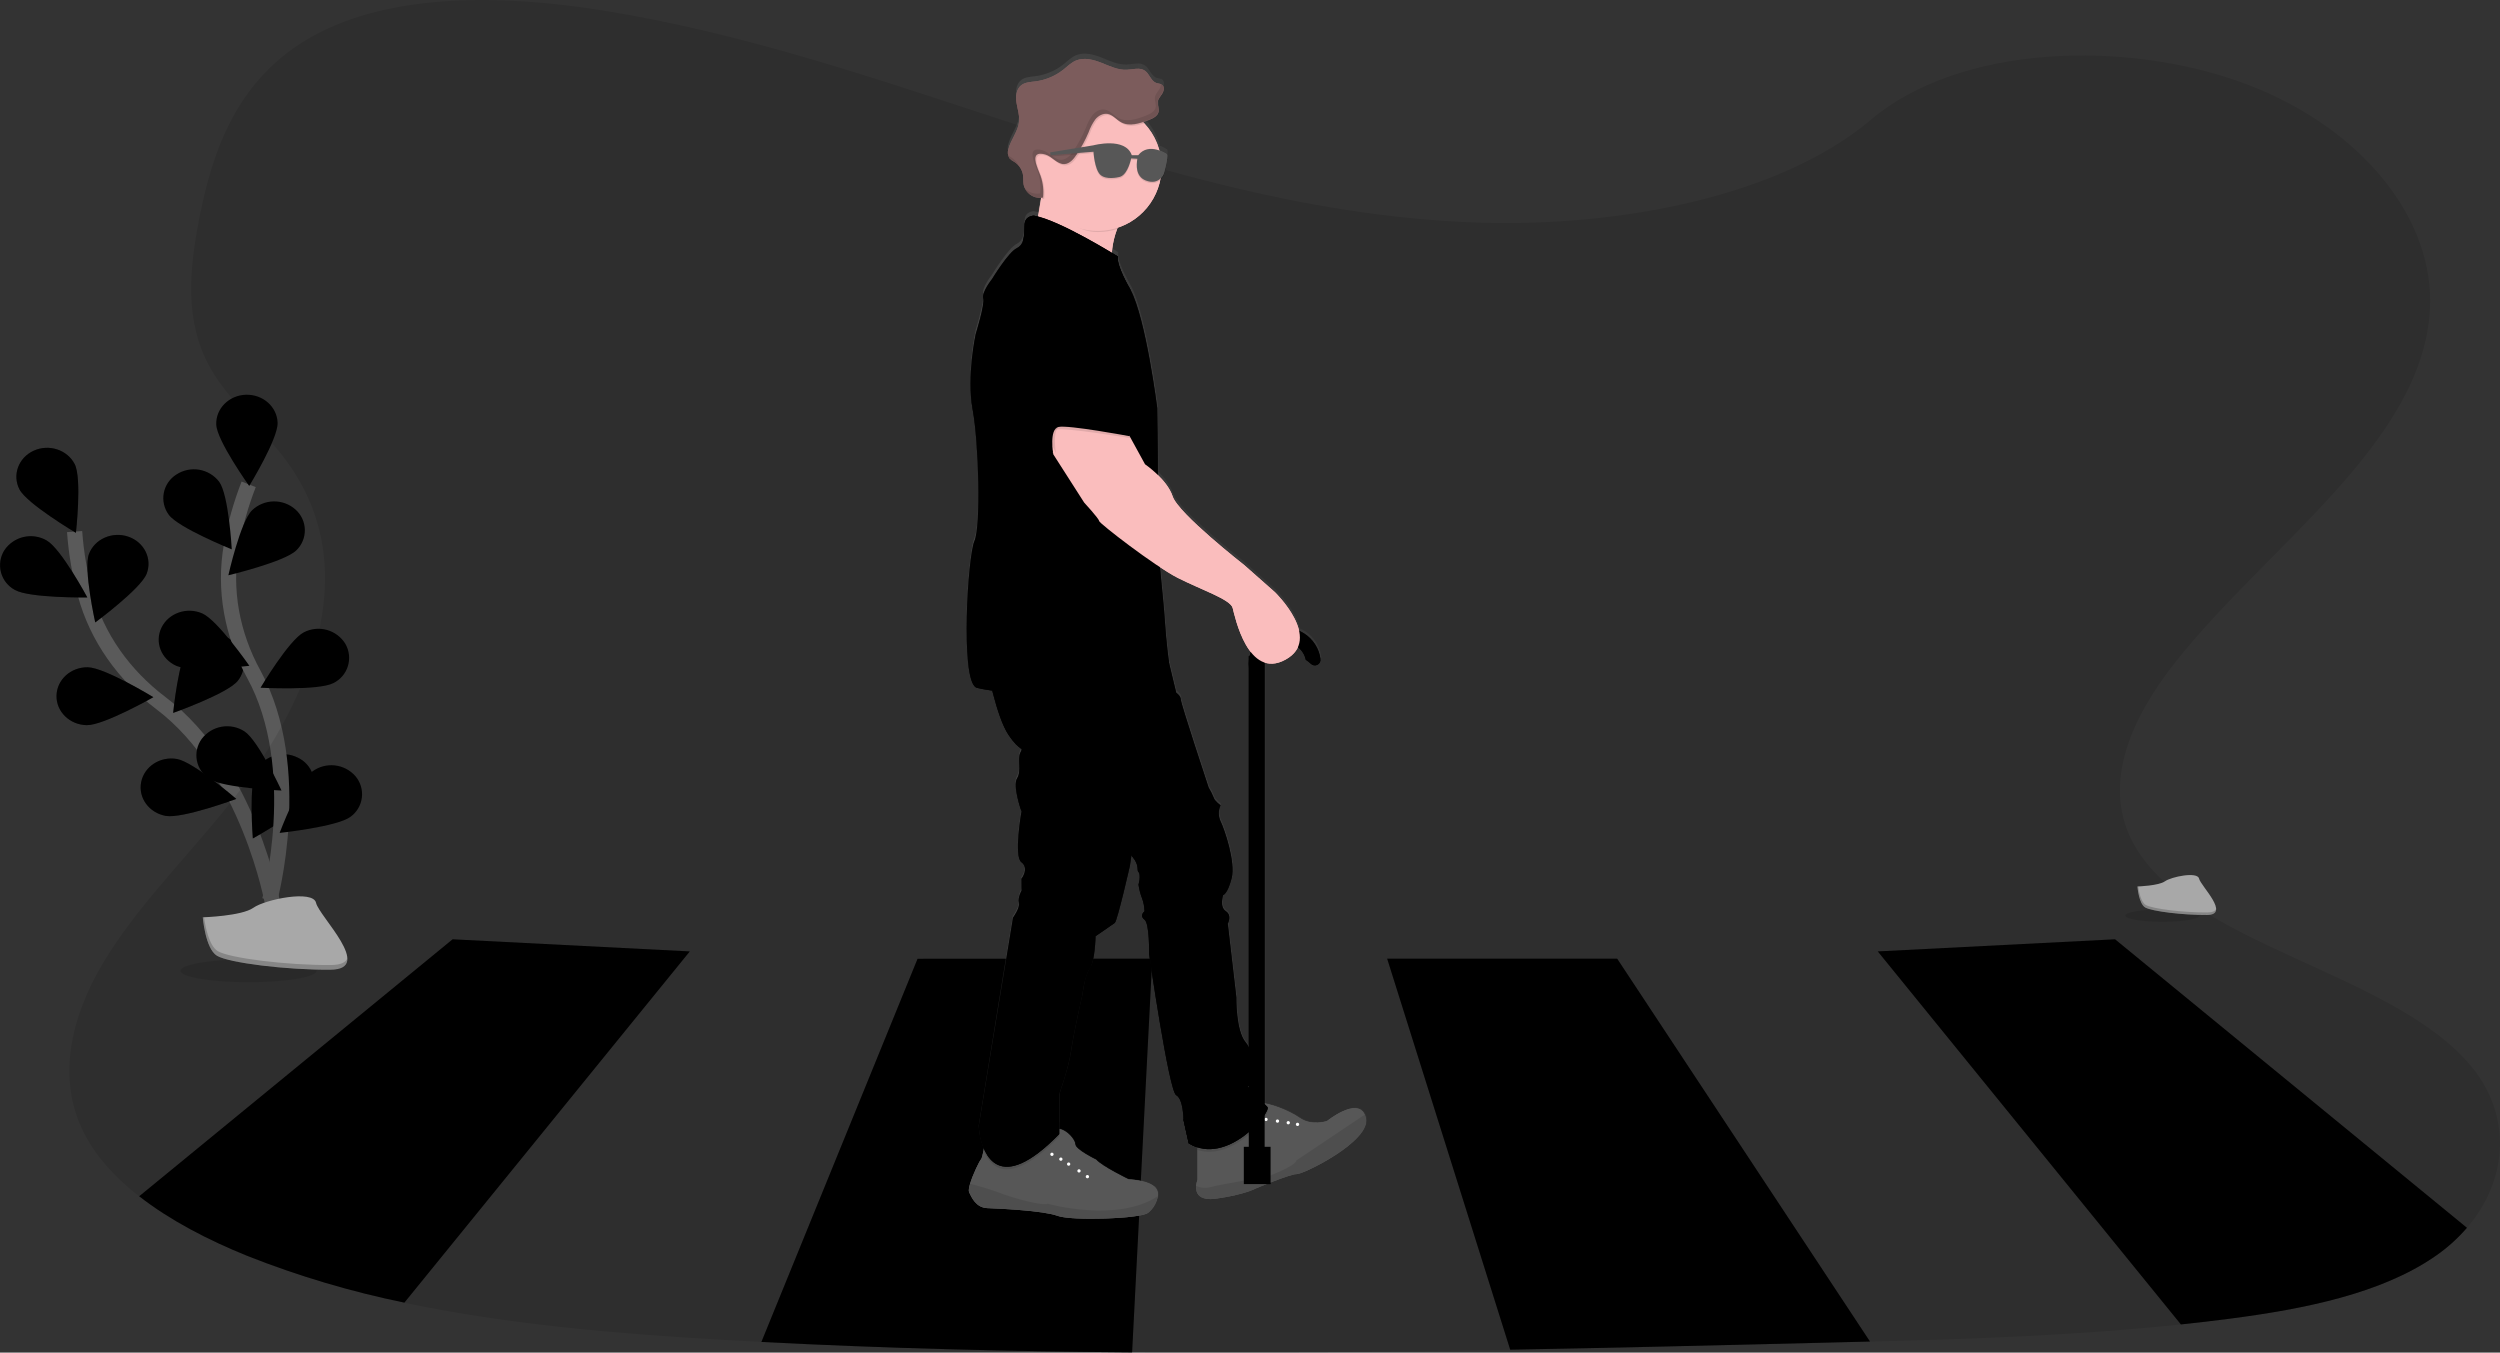 <svg width="329" height="178" viewBox="0 0 329 178" fill="none" xmlns="http://www.w3.org/2000/svg">
<rect x="0" y="0" width="329" height="178" fill="#333333" stroke="none"/>
<g clip-path="url(#clip0_178_396)">
<path d="M35.875 118.932C35.875 118.932 32.755 101.284 21.179 92.535C16.324 88.865 12.762 83.876 11.218 78.189C10.486 75.496 10.018 72.739 9.819 69.956" stroke="#5A5A5A" stroke-width="2" stroke-miterlimit="10"/>
<path d="M2.56 64.401C3.535 66.294 9.99 70.121 9.99 70.121C9.99 70.121 10.803 62.972 9.831 61.079C8.858 59.187 6.441 58.395 4.432 59.314C2.424 60.233 1.588 62.511 2.56 64.401Z" fill="black"/>
<path d="M1.959 77.635C3.869 78.725 11.494 78.626 11.494 78.626C11.494 78.626 8.054 72.208 6.13 71.118C5.214 70.593 4.133 70.433 3.104 70.671C2.075 70.909 1.174 71.528 0.583 72.402C0.311 72.831 0.13 73.311 0.052 73.813C-0.026 74.315 0.001 74.827 0.13 75.318C0.259 75.809 0.488 76.268 0.803 76.667C1.117 77.066 1.511 77.395 1.959 77.635Z" fill="black"/>
<path d="M11.424 95.431C13.653 95.463 20.184 91.75 20.184 91.75C20.184 91.75 13.778 87.839 11.537 87.813C9.297 87.787 7.474 89.46 7.436 91.564C7.398 93.669 9.192 95.396 11.424 95.431Z" fill="black"/>
<path d="M21.809 107.372C24.004 107.76 31.097 105.14 31.097 105.14C31.097 105.14 25.481 100.272 23.29 99.884C21.098 99.495 18.985 100.858 18.576 102.928C18.167 104.997 19.618 106.972 21.809 107.372Z" fill="black"/>
<path d="M19.299 75.504C18.538 77.481 12.533 81.914 12.533 81.914C12.533 81.914 10.957 74.881 11.706 72.904C12.455 70.927 14.785 69.906 16.881 70.623C18.977 71.339 20.062 73.527 19.299 75.504Z" fill="black"/>
<path d="M31.274 89.616C29.919 91.286 22.785 93.822 22.785 93.822C22.785 93.822 23.499 86.662 24.854 84.992C25.533 84.182 26.494 83.658 27.543 83.525C28.593 83.392 29.654 83.661 30.514 84.276C30.931 84.564 31.285 84.935 31.552 85.366C31.818 85.797 31.993 86.278 32.065 86.78C32.136 87.281 32.103 87.792 31.967 88.281C31.831 88.769 31.595 89.223 31.274 89.616Z" fill="black"/>
<path d="M40.887 104.835C39.851 106.696 33.274 110.343 33.274 110.343C33.274 110.343 32.694 103.174 33.73 101.31C34.265 100.402 35.126 99.73 36.138 99.432C37.149 99.133 38.237 99.229 39.181 99.701C39.641 99.914 40.053 100.219 40.391 100.597C40.729 100.975 40.986 101.418 41.146 101.899C41.306 102.38 41.366 102.889 41.321 103.394C41.277 103.899 41.129 104.389 40.887 104.835Z" fill="black"/>
<path opacity="0.25" d="M2.56 64.401C3.535 66.294 9.99 70.121 9.99 70.121C9.99 70.121 10.803 62.972 9.831 61.079C8.858 59.187 6.441 58.395 4.432 59.314C2.424 60.233 1.588 62.511 2.56 64.401Z" fill="black"/>
<path opacity="0.25" d="M1.959 77.635C3.869 78.725 11.494 78.626 11.494 78.626C11.494 78.626 8.054 72.208 6.13 71.118C5.214 70.593 4.133 70.433 3.104 70.671C2.075 70.909 1.174 71.528 0.583 72.402C0.311 72.831 0.13 73.311 0.052 73.813C-0.026 74.315 0.001 74.827 0.13 75.318C0.259 75.809 0.488 76.268 0.803 76.667C1.117 77.066 1.511 77.395 1.959 77.635Z" fill="black"/>
<path opacity="0.25" d="M11.424 95.431C13.653 95.463 20.184 91.75 20.184 91.75C20.184 91.75 13.778 87.839 11.537 87.813C9.297 87.787 7.474 89.46 7.436 91.564C7.398 93.669 9.192 95.396 11.424 95.431Z" fill="black"/>
<path opacity="0.25" d="M21.809 107.372C24.004 107.76 31.097 105.14 31.097 105.14C31.097 105.14 25.481 100.272 23.29 99.884C21.098 99.495 18.985 100.858 18.576 102.928C18.167 104.997 19.618 106.972 21.809 107.372Z" fill="black"/>
<path opacity="0.25" d="M19.299 75.504C18.538 77.481 12.533 81.914 12.533 81.914C12.533 81.914 10.957 74.881 11.706 72.904C12.455 70.927 14.785 69.906 16.881 70.623C18.977 71.339 20.062 73.527 19.299 75.504Z" fill="black"/>
<path opacity="0.25" d="M31.274 89.616C29.919 91.286 22.785 93.822 22.785 93.822C22.785 93.822 23.499 86.662 24.854 84.992C25.533 84.182 26.494 83.658 27.543 83.525C28.593 83.392 29.654 83.661 30.514 84.276C30.931 84.564 31.285 84.935 31.552 85.366C31.818 85.797 31.993 86.278 32.065 86.78C32.136 87.281 32.103 87.792 31.967 88.281C31.831 88.769 31.595 89.223 31.274 89.616Z" fill="black"/>
<path opacity="0.25" d="M40.887 104.835C39.851 106.696 33.274 110.343 33.274 110.343C33.274 110.343 32.694 103.174 33.73 101.31C34.265 100.402 35.126 99.73 36.138 99.432C37.149 99.133 38.237 99.229 39.181 99.701C39.641 99.914 40.053 100.219 40.391 100.597C40.729 100.975 40.986 101.418 41.146 101.899C41.306 102.38 41.366 102.889 41.321 103.394C41.277 103.899 41.129 104.389 40.887 104.835Z" fill="black"/>
<path d="M35.483 118.469C35.483 118.469 40.217 101.142 33.393 88.72C30.528 83.502 29.425 77.588 30.45 71.799C30.947 69.045 31.709 66.346 32.726 63.738" stroke="#5A5A5A" stroke-width="2" stroke-miterlimit="10"/>
<path d="M28.459 55.888C28.537 57.989 32.795 63.955 32.795 63.955C32.795 63.955 36.612 57.728 36.534 55.624C36.455 53.519 34.589 51.878 32.357 51.948C30.125 52.017 28.372 53.786 28.459 55.888Z" fill="black"/>
<path d="M22.213 67.75C23.487 69.475 30.502 72.298 30.502 72.298C30.502 72.298 30.113 65.118 28.839 63.39C28.194 62.553 27.255 61.99 26.212 61.815C25.169 61.64 24.098 61.865 23.214 62.445C22.784 62.714 22.415 63.07 22.129 63.489C21.843 63.907 21.647 64.381 21.553 64.879C21.459 65.377 21.469 65.889 21.583 66.383C21.696 66.877 21.911 67.342 22.213 67.75Z" fill="black"/>
<path d="M23.229 87.639C25.26 88.509 32.821 87.622 32.821 87.622C32.821 87.622 28.642 81.606 26.616 80.722C24.59 79.838 22.192 80.673 21.255 82.583C20.317 84.494 21.203 86.758 23.229 87.639Z" fill="black"/>
<path d="M27.594 102.525C29.431 103.716 37.05 104.035 37.05 104.035C37.05 104.035 34.008 97.44 32.171 96.246C31.284 95.671 30.212 95.453 29.171 95.635C28.129 95.817 27.195 96.385 26.555 97.226C26.255 97.635 26.043 98.102 25.932 98.597C25.821 99.092 25.815 99.605 25.912 100.102C26.01 100.6 26.21 101.073 26.499 101.489C26.788 101.906 27.161 102.259 27.594 102.525Z" fill="black"/>
<path d="M38.992 72.431C37.448 73.948 30.052 75.707 30.052 75.707C30.052 75.707 31.623 68.669 33.17 67.153C33.934 66.421 34.945 66.004 36.003 65.984C37.061 65.964 38.088 66.343 38.879 67.045C39.259 67.38 39.565 67.79 39.779 68.25C39.992 68.709 40.108 69.207 40.118 69.714C40.129 70.22 40.034 70.723 39.84 71.19C39.647 71.658 39.358 72.081 38.992 72.431Z" fill="black"/>
<path d="M43.862 89.9C41.906 90.912 34.284 90.506 34.284 90.506C34.284 90.506 38.014 84.233 39.97 83.221C40.905 82.731 41.992 82.615 43.01 82.895C44.028 83.175 44.901 83.832 45.453 84.731C45.706 85.171 45.866 85.658 45.923 86.162C45.98 86.666 45.932 87.176 45.783 87.661C45.634 88.146 45.386 88.595 45.056 88.98C44.725 89.365 44.319 89.678 43.862 89.9Z" fill="black"/>
<path d="M46.123 107.493C44.382 108.804 36.798 109.612 36.798 109.612C36.798 109.612 39.352 102.838 41.099 101.53C41.948 100.9 43.004 100.612 44.056 100.726C45.108 100.839 46.079 101.345 46.774 102.142C47.102 102.528 47.347 102.977 47.493 103.462C47.639 103.947 47.683 104.457 47.622 104.96C47.561 105.463 47.396 105.947 47.138 106.383C46.88 106.819 46.535 107.197 46.123 107.493Z" fill="black"/>
<path opacity="0.1" d="M324.649 161.578C323.412 163.011 321.995 164.277 320.432 165.346C313.356 170.231 303.287 172.252 293.535 173.527C291.365 173.811 289.19 174.067 287.007 174.295C273.487 175.727 259.779 176.206 246.082 176.559C244.12 176.611 242.157 176.661 240.193 176.707C226.38 177.046 212.555 177.385 198.733 177.632C182.14 177.922 165.543 178.093 148.962 177.962C132.681 177.838 116.416 177.435 100.177 176.594C98.615 176.517 97.054 176.433 95.495 176.342C81.273 175.533 66.807 174.313 53.209 171.434C46.163 169.992 39.257 167.939 32.569 165.297C27.344 163.187 22.332 160.578 18.309 157.435C15.174 154.986 12.637 152.217 11.053 149.098C7.416 141.929 9.337 133.87 13.499 126.843C17.662 119.817 23.911 113.509 29.301 106.911C40.792 92.837 48.286 75.061 37.683 60.642C34.635 56.499 30.227 52.864 27.745 48.539C24.175 42.309 24.941 35.303 26.244 28.647C27.986 19.805 31.205 10.271 41.183 4.748C51.557 -0.991 66.278 -0.702 79.151 1.351C98.278 4.401 116.013 10.627 133.811 16.425L133.999 16.486L136.286 17.228L137.308 17.556C138.8 18.037 140.299 18.512 141.804 18.982L142.353 19.15H142.393L142.625 19.223L142.84 19.286L143.203 19.402C145.061 19.982 146.927 20.543 148.802 21.087H148.84C149.101 21.165 149.359 21.24 149.62 21.313H149.638C150.708 21.626 151.78 21.931 152.854 22.229L153.222 22.333L153.289 22.35H153.33C166.754 26.073 180.628 28.893 194.975 29.308C213.078 29.832 234.199 25.919 246.218 15.752C257.889 5.873 279.829 5.122 295.65 11.091C310.743 16.782 320.507 28.829 319.77 40.86C318.702 58.372 298.393 71.817 286.278 87.138C280.633 94.28 276.642 102.861 280.528 110.563C287.59 124.556 315.515 127.794 325.616 140.831C330.553 147.231 329.958 155.418 324.649 161.578Z" fill="black"/>
<path d="M90.775 125.206L53.217 171.425C46.172 169.983 39.266 167.93 32.578 165.288C27.353 163.178 22.34 160.569 18.318 157.427L59.562 123.611L90.775 125.206Z" fill="black"/>
<path d="M324.649 161.578C323.412 163.011 321.995 164.277 320.432 165.346C313.356 170.231 303.287 172.252 293.534 173.527C291.365 173.811 289.189 174.067 287.007 174.295L247.115 125.206L278.34 123.611L324.649 161.578Z" fill="black"/>
<path d="M151.643 126.159L151.577 127.461L151.556 127.82L150.134 155.36V155.395L149.986 158.572L149.911 159.995L148.985 177.968C132.705 177.843 116.439 177.441 100.2 176.6L120.752 126.174L151.643 126.159Z" fill="black"/>
<path d="M246.09 176.545C244.128 176.597 242.165 176.646 240.201 176.693C226.388 177.032 212.564 177.371 198.742 177.617L182.549 126.159H212.819L246.09 176.545Z" fill="black"/>
<path opacity="0.1" d="M90.775 125.206L53.217 171.425C46.172 169.983 39.266 167.93 32.578 165.288C27.353 163.178 22.34 160.569 18.318 157.427L59.562 123.611L90.775 125.206Z" fill="black"/>
<path opacity="0.1" d="M324.649 161.578C323.412 163.011 321.995 164.277 320.432 165.346C313.356 170.231 303.287 172.252 293.534 173.527C291.365 173.811 289.189 174.067 287.007 174.295L247.115 125.206L278.34 123.611L324.649 161.578Z" fill="black"/>
<path opacity="0.1" d="M151.643 126.159L151.577 127.461L151.556 127.82L150.134 155.36V155.395L149.986 158.572L149.911 159.995L148.985 177.968C132.705 177.843 116.439 177.441 100.2 176.6L120.752 126.174L151.643 126.159Z" fill="black"/>
<path opacity="0.1" d="M246.09 176.545C244.128 176.597 242.165 176.646 240.201 176.693C226.388 177.032 212.564 177.371 198.742 177.617L182.549 126.159H212.819L246.09 176.545Z" fill="black"/>
<path d="M170.663 154.513C169.825 154.476 165.245 156.409 165.245 156.409C165.245 156.409 163.793 157.218 160.087 157.737C157.666 158.079 157.344 156.914 157.411 156.064C157.433 155.785 157.495 155.511 157.594 155.25V150.11C157.594 150.11 165.14 145.509 165.721 145.219C165.794 145.187 165.873 145.17 165.953 145.17C166.884 145.132 169.555 146.08 170.997 147.098C172.591 148.226 174.62 147.536 174.62 147.536C174.62 147.536 178.555 144.367 179.592 146.686C179.653 146.819 179.7 146.958 179.734 147.101C180.491 150.165 171.505 154.539 170.663 154.513Z" fill="#575757"/>
<path opacity="0.1" d="M157.594 151.345V150.11C157.594 150.11 165.14 145.509 165.72 145.219C165.794 145.187 165.873 145.17 165.953 145.17C166.298 145.527 166.609 145.846 166.794 146.04C167.343 146.591 162.336 152.864 157.594 151.345Z" fill="black"/>
<path d="M156.435 150.455L155.742 147.339C155.742 147.339 155.742 144.645 154.784 144.124C153.826 143.602 151.217 125.524 151.217 125.524C151.217 125.524 151.304 121.53 150.607 121.008C149.911 120.486 150.607 119.912 150.607 119.912C150.605 119.337 150.5 118.767 150.3 118.228C150.071 117.642 149.912 117.031 149.826 116.407C149.826 116.407 150.175 115.103 149.826 114.758C149.583 114.515 149.893 114.059 149.324 113.149C148.957 112.608 148.511 112.126 148.001 111.717C146.03 110.053 147.975 91.205 148.509 86.361C148.59 85.639 148.639 85.23 148.639 85.23H153.283L153.864 87.314L154.79 91.167C154.79 91.167 155.399 91.57 155.399 92.092C155.399 92.614 159.051 103.641 159.051 103.641C159.318 104.085 159.551 104.549 159.747 105.029C159.834 105.377 160.618 105.986 160.618 105.986C160.469 106.313 160.391 106.669 160.391 107.028C160.391 107.388 160.469 107.743 160.618 108.07C161.137 109.111 162.618 113.454 162.095 115.538C161.573 117.622 160.963 117.796 160.963 117.796C160.963 117.796 160.444 119.338 161.312 119.912C162.179 120.486 161.573 121.53 161.573 121.53L162.705 131.258C162.705 131.258 162.618 135.607 163.921 137.163C165.224 138.72 165.398 142.46 165.398 142.46L164.417 142.877L164.24 142.955L164.182 142.982C164.182 142.982 166.182 145.066 166.794 145.675C167.407 146.283 161.477 153.586 156.435 150.455Z" fill="black"/>
<path opacity="0.1" d="M166.783 145.683C166.257 147.254 160.978 152.93 156.435 150.11L155.742 146.994C156.984 145.988 160.859 143.051 164.232 142.616L164.173 142.642L164.409 142.886L164.232 142.964L164.173 142.99C164.173 142.99 166.173 145.074 166.783 145.683Z" fill="black"/>
<path d="M156.435 150.455L155.742 147.339C156.984 146.333 160.859 143.396 164.232 142.961L164.173 142.987C164.173 142.987 166.173 145.072 166.786 145.68C167.398 146.289 161.477 153.586 156.435 150.455Z" fill="black"/>
<path d="M169.534 147.968C169.655 147.968 169.752 147.87 169.752 147.75C169.752 147.63 169.655 147.533 169.534 147.533C169.414 147.533 169.317 147.63 169.317 147.75C169.317 147.87 169.414 147.968 169.534 147.968Z" fill="white"/>
<path d="M168.115 147.753C168.235 147.753 168.333 147.656 168.333 147.536C168.333 147.416 168.235 147.318 168.115 147.318C167.995 147.318 167.897 147.416 167.897 147.536C167.897 147.656 167.995 147.753 168.115 147.753Z" fill="white"/>
<path d="M170.753 148.185C170.874 148.185 170.971 148.088 170.971 147.968C170.971 147.848 170.874 147.75 170.753 147.75C170.633 147.75 170.536 147.848 170.536 147.968C170.536 148.088 170.633 148.185 170.753 148.185Z" fill="white"/>
<path d="M166.609 147.536C166.729 147.536 166.826 147.438 166.826 147.318C166.826 147.198 166.729 147.101 166.609 147.101C166.488 147.101 166.391 147.198 166.391 147.318C166.391 147.438 166.488 147.536 166.609 147.536Z" fill="white"/>
<path opacity="0.1" d="M170.663 154.513C169.825 154.476 165.245 156.409 165.245 156.409C165.245 156.409 163.793 157.218 160.087 157.737C157.666 158.079 157.344 156.914 157.411 156.064C158.024 156.341 158.715 156.39 159.361 156.203C161.013 155.771 166.725 154.858 166.725 154.858C166.725 154.858 170.498 153.484 170.608 152.701L179.592 146.686C179.653 146.819 179.7 146.958 179.734 147.101C180.491 150.165 171.505 154.539 170.663 154.513Z" fill="black"/>
<path d="M166.426 86.349H164.339V153.304H166.426V86.349Z" fill="black"/>
<path d="M166.266 87.114C166.333 86.444 166.639 85.819 167.128 85.354C167.616 84.889 168.255 84.614 168.929 84.579C169.603 84.544 170.268 84.751 170.802 85.163C171.336 85.575 171.705 86.164 171.842 86.824C172.088 86.986 172.319 87.169 172.533 87.372C172.644 87.475 172.785 87.542 172.936 87.562C173.086 87.582 173.24 87.556 173.375 87.486C173.51 87.417 173.62 87.307 173.691 87.173C173.761 87.038 173.789 86.885 173.769 86.734C173.768 86.718 173.768 86.702 173.769 86.685C173.673 86.013 173.434 85.368 173.066 84.796C172.699 84.224 172.213 83.738 171.641 83.37C171.068 83.003 170.424 82.762 169.75 82.666C169.077 82.569 168.39 82.619 167.737 82.811C167.085 83.003 166.481 83.333 165.968 83.778C165.454 84.224 165.043 84.775 164.761 85.394C164.48 86.013 164.335 86.684 164.337 87.364C164.339 88.043 164.487 88.715 164.771 89.332C165.046 88.465 165.565 87.695 166.266 87.114Z" fill="black"/>
<path d="M167.207 150.919H163.686V155.826H167.207V150.919Z" fill="black"/>
<path d="M148.753 27.052C148.024 27.994 147.438 29.037 147.011 30.148C145.629 33.789 146.666 36.723 146.666 36.723C146.666 36.723 134.086 33.943 135.305 32.554C136.043 31.711 136.652 28.467 137.018 26.044C137.256 24.464 137.392 23.232 137.392 23.232C137.392 23.232 152.52 22.133 148.753 27.052Z" fill="#FABDBD"/>
<path d="M152.366 157.412C152.211 158.264 151.763 159.036 151.101 159.595C150.143 160.404 141.015 160.694 139.16 160.001C137.305 159.308 131.393 159.044 129.912 158.986C128.432 158.928 127.858 157.569 127.535 156.902C127.445 156.711 127.512 156.29 127.663 155.786C128.032 154.548 128.891 152.803 129.074 152.617C129.213 152.478 129.347 151.91 129.436 151.411C129.515 150.98 129.567 150.6 129.567 150.6C133.535 153.302 138.753 148.71 138.753 148.71C138.949 148.605 139.172 148.565 139.392 148.594C140.39 148.715 141.479 150.023 141.479 150.6C141.479 151.304 144.23 152.629 144.23 152.629C145.014 153.528 148.491 155.206 148.491 155.206C148.491 155.206 150.868 155.264 151.913 156.16C152.088 156.313 152.222 156.509 152.301 156.728C152.38 156.947 152.403 157.182 152.366 157.412Z" fill="#575757"/>
<path opacity="0.1" d="M152.366 157.412C152.211 158.264 151.763 159.036 151.101 159.595C150.143 160.404 141.015 160.694 139.16 160.001C137.305 159.308 131.393 159.044 129.912 158.986C128.432 158.928 127.858 157.569 127.535 156.902C127.445 156.711 127.512 156.29 127.663 155.786C128.966 156.105 130.25 156.497 131.509 156.96C133.364 157.685 137.218 158.725 137.894 158.409C137.883 158.418 147.028 160.966 152.366 157.412Z" fill="black"/>
<path opacity="0.1" d="M149.324 113.158C148.957 112.617 148.511 112.134 148.001 111.726C146.03 110.062 147.975 91.213 148.509 86.369C150.787 86.242 152.384 86.285 152.52 86.627C152.99 87.801 149.945 108.92 149.324 113.158Z" fill="black"/>
<path opacity="0.1" d="M139.392 148.605V149.585C133.007 156.128 130.452 153.89 129.437 151.417C129.515 150.985 129.567 150.606 129.567 150.606C133.535 153.307 138.754 148.715 138.754 148.715C138.95 148.613 139.173 148.575 139.392 148.605Z" fill="black"/>
<path d="M152.018 88.158C151.641 93.979 148.703 113.897 148.703 113.897C148.703 113.897 147.052 121.191 146.703 121.452C146.355 121.712 144.184 123.191 144.184 123.191C144.184 123.191 144.097 126.58 143.4 127.539C142.704 128.499 142.443 130.928 142.443 130.928C142.443 130.928 141.313 135.789 140.965 138.222C140.617 140.654 139.401 143.953 139.401 143.953V149.252C131.372 157.476 129.396 151.826 128.931 149.275C128.864 148.922 128.818 148.566 128.792 148.208L133.314 120.767C133.314 120.767 134.269 119.463 134.095 118.77C133.921 118.077 134.443 117.205 134.443 117.205L134.429 115.642C134.429 115.642 135.488 114.254 134.429 113.471C133.369 112.688 134.429 106.783 134.429 106.783C134.429 106.783 133.227 103.397 133.848 102.435C134.469 101.472 133.848 99.916 134.281 99.046C134.713 98.176 134.281 99.046 132.716 96.701C131.898 95.478 131.201 93.26 130.719 91.422C130.278 89.732 130.02 88.364 130.02 88.364C130.02 88.364 151.498 85.326 152.021 86.624C152.087 87.133 152.086 87.649 152.018 88.158Z" fill="black"/>
<path opacity="0.1" d="M148.753 27.052C148.024 27.994 147.438 29.037 147.011 30.148C146.188 30.409 145.329 30.541 144.466 30.54C141.371 30.54 139.656 28.264 138.196 25.78C138.129 25.667 137.079 26.16 137.018 26.044C137.256 24.464 137.392 23.232 137.392 23.232C137.392 23.232 152.52 22.133 148.753 27.052Z" fill="black"/>
<path d="M152.868 21.974C152.871 23.931 152.19 25.827 150.943 27.337C149.695 28.846 147.959 29.874 146.035 30.242C144.11 30.61 142.117 30.296 140.4 29.354C138.682 28.412 137.347 26.901 136.626 25.082C135.904 23.262 135.84 21.248 136.446 19.387C137.052 17.525 138.289 15.934 139.944 14.885C141.599 13.837 143.568 13.399 145.512 13.646C147.456 13.892 149.253 14.809 150.593 16.237C152.053 17.791 152.867 19.842 152.868 21.974Z" fill="#FABDBD"/>
<path opacity="0.1" d="M152.018 88.158C149.179 88.656 144.022 89.633 143.601 90.219C143.02 91.028 138.666 91.26 136.054 91.608C134.554 91.808 132.354 91.642 130.696 91.422C130.255 89.732 129.997 88.364 129.997 88.364C129.997 88.364 151.475 85.326 151.998 86.624C152.072 87.132 152.078 87.648 152.018 88.158Z" fill="black"/>
<path d="M153.855 87.323C153.855 87.323 144.181 88.885 143.601 89.697C143.02 90.509 138.666 90.738 136.054 91.086C133.442 91.434 128.752 90.68 128.403 90.448C126.371 89.094 127.358 73.197 128.229 71.225C129.1 69.254 128.81 58.259 127.997 53.858C127.184 49.458 128.403 43.959 128.403 43.959C128.403 43.959 129.619 40.08 129.39 39.268C129.161 38.456 130.551 36.723 130.551 36.723C130.551 36.723 132.696 33.189 133.796 32.665C133.998 32.568 134.176 32.429 134.319 32.258C134.462 32.086 134.567 31.886 134.626 31.67C134.832 31.03 134.806 30.221 134.841 29.54C134.899 28.38 136.057 28.38 136.057 28.38C139.363 28.899 147.13 33.763 147.13 33.763C146.84 34.862 148.694 37.99 148.694 37.99C148.726 38.039 148.753 38.091 148.782 38.146C150.813 41.97 152.291 53.679 152.291 53.679C152.291 53.679 152.392 59.27 152.375 63.387C152.375 65.442 152.326 67.129 152.23 67.573C152.061 68.361 152.395 72.023 152.735 75.507C152.967 77.916 153.205 80.238 153.278 81.467C153.469 84.485 153.855 87.323 153.855 87.323Z" fill="black"/>
<path opacity="0.1" d="M145.391 71.344C145.391 71.344 142.779 77.597 143.479 78.522C144.178 79.447 145.391 71.344 145.391 71.344Z" fill="black"/>
<path opacity="0.1" d="M148.636 74.353C148.636 74.353 145.682 78.992 146.782 79.91C147.882 80.829 148.636 74.353 148.636 74.353Z" fill="black"/>
<path opacity="0.1" d="M139.392 147.507V149.069C131.364 157.293 129.387 151.643 128.923 149.092C130.383 150.345 133.732 151.904 139.392 147.507Z" fill="black"/>
<path d="M139.392 147.681V149.243C131.364 157.467 129.387 151.817 128.923 149.266C130.383 150.519 133.732 152.078 139.392 147.681Z" fill="black"/>
<path d="M138.437 152.125C138.557 152.125 138.655 152.027 138.655 151.907C138.655 151.787 138.557 151.69 138.437 151.69C138.317 151.69 138.219 151.787 138.219 151.907C138.219 152.027 138.317 152.125 138.437 152.125Z" fill="white"/>
<path d="M141.998 154.307C142.119 154.307 142.216 154.21 142.216 154.09C142.216 153.97 142.119 153.873 141.998 153.873C141.878 153.873 141.781 153.97 141.781 154.09C141.781 154.21 141.878 154.307 141.998 154.307Z" fill="white"/>
<path d="M140.634 153.412C140.755 153.412 140.852 153.314 140.852 153.194C140.852 153.074 140.755 152.977 140.634 152.977C140.514 152.977 140.417 153.074 140.417 153.194C140.417 153.314 140.514 153.412 140.634 153.412Z" fill="white"/>
<path d="M143.101 155.064C143.222 155.064 143.319 154.967 143.319 154.847C143.319 154.727 143.222 154.629 143.101 154.629C142.981 154.629 142.884 154.727 142.884 154.847C142.884 154.967 142.981 155.064 143.101 155.064Z" fill="white"/>
<path d="M139.61 152.762C139.73 152.762 139.827 152.665 139.827 152.545C139.827 152.425 139.73 152.327 139.61 152.327C139.489 152.327 139.392 152.425 139.392 152.545C139.392 152.665 139.489 152.762 139.61 152.762Z" fill="white"/>
<path opacity="0.1" d="M141.044 96.469C141.044 96.469 138.948 101.716 136.463 101.913C133.979 102.11 141.044 96.469 141.044 96.469Z" fill="black"/>
<path opacity="0.1" d="M141.392 104.461C141.392 104.461 138.086 110.076 137.102 110.134C136.118 110.192 141.392 104.461 141.392 104.461Z" fill="black"/>
<path opacity="0.1" d="M143.101 123.333C143.101 123.333 139.003 125.475 139.938 125.652C140.872 125.829 143.101 123.333 143.101 123.333Z" fill="black"/>
<path opacity="0.1" d="M134.957 123.333C134.957 123.333 139.076 121.654 139.798 121.654C140.521 121.654 134.957 123.333 134.957 123.333Z" fill="black"/>
<path opacity="0.1" d="M157.405 116.503C157.405 116.503 160.232 115.807 160.348 116.503C160.464 117.199 157.405 116.503 157.405 116.503Z" fill="black"/>
<path opacity="0.1" d="M160.116 119.924C160.116 119.924 157.623 119.976 157.971 120.793C158.319 121.611 160.116 119.924 160.116 119.924Z" fill="black"/>
<path opacity="0.1" d="M148.782 38.5C146.639 37.662 142.904 36.048 141.218 34.404C139.531 32.76 136.437 32.218 134.626 32.021C134.832 31.38 134.806 30.572 134.841 29.89C134.899 28.731 136.057 28.731 136.057 28.731C139.363 29.25 147.13 34.114 147.13 34.114C146.84 35.213 148.694 38.341 148.694 38.341C148.726 38.393 148.753 38.445 148.782 38.5Z" fill="black"/>
<path d="M148.782 38.152C146.639 37.314 142.904 35.7 141.218 34.059C139.531 32.418 136.437 31.87 134.626 31.673C134.832 31.032 134.806 30.224 134.841 29.543C134.899 28.383 136.057 28.383 136.057 28.383C139.363 28.902 147.13 33.766 147.13 33.766C146.84 34.865 148.694 37.993 148.694 37.993C148.726 38.045 148.753 38.097 148.782 38.152Z" fill="black"/>
<path opacity="0.1" d="M152.735 75.513C149.292 73.281 144.466 69.495 144.466 69.26C144.466 68.97 142.492 66.828 142.492 66.828L138.608 59.781L137.392 56.882L140.875 53.235L148.471 58.096L150.503 61.801C151.177 62.279 151.807 62.815 152.386 63.404C152.386 65.46 152.337 67.147 152.241 67.59C152.061 68.367 152.395 72.028 152.735 75.513Z" fill="black"/>
<path d="M137.566 56.175L138.608 59.781L142.672 66.132C142.672 66.132 144.643 68.274 144.643 68.564C144.643 68.854 151.899 74.469 154.961 76.032C158.023 77.594 161.927 78.879 162.217 80.003C162.507 81.128 164.249 89.523 169.183 86.801C174.117 84.079 167.793 77.942 167.793 77.942L163.729 74.353C163.729 74.353 155.06 67.579 154.322 65.323C153.585 63.068 150.686 61.097 150.686 61.097L148.654 57.389L141.061 52.528L137.566 56.175Z" fill="#FABDBD"/>
<path opacity="0.1" d="M136.115 37.068C136.115 37.068 129.045 40.312 131.248 45.475C133.451 50.638 138.26 60.14 138.26 60.14C138.26 60.14 137.682 56.821 138.957 56.531C140.231 56.241 148.782 57.664 148.782 57.664C148.782 57.664 146.433 53.809 146.84 51.609C147.246 49.408 143.769 35.158 136.115 37.068Z" fill="black"/>
<path opacity="0.1" d="M136.812 36.549C136.812 36.549 129.741 39.79 131.941 44.936C134.141 50.081 138.957 59.607 138.957 59.607C138.957 59.607 138.376 56.291 139.653 56.001C140.93 55.711 148.985 57.215 148.985 57.215C148.985 57.215 147.13 53.279 147.534 51.078C147.937 48.878 144.471 34.636 136.812 36.549Z" fill="black"/>
<path d="M136.463 36.72C136.463 36.72 129.393 39.964 131.596 45.127C133.799 50.29 138.608 59.792 138.608 59.792C138.608 59.792 138.028 56.476 139.305 56.186C140.582 55.896 148.636 57.401 148.636 57.401C148.636 57.401 146.782 53.464 147.185 51.264C147.589 49.064 144.117 34.81 136.463 36.72Z" fill="black"/>
<path opacity="0.1" d="M150.593 16.237C149.609 16.561 148.561 16.75 147.69 16.26C147.089 15.926 146.637 15.3 145.949 15.17C145.331 15.051 144.698 15.408 144.3 15.895C143.93 16.407 143.637 16.971 143.429 17.567C142.99 18.61 142.454 19.608 141.827 20.55C141.438 21.13 140.922 21.744 140.225 21.773C139.27 21.817 138.626 20.765 137.703 20.51C135.448 19.881 136.751 22.362 137.082 23.298C137.409 24.223 137.524 25.208 137.418 26.183C137.344 26.2 137.268 26.212 137.192 26.218C136.164 24.434 135.827 22.336 136.244 20.321C136.661 18.306 137.803 16.514 139.455 15.284C141.106 14.053 143.152 13.471 145.205 13.647C147.258 13.822 149.175 14.744 150.593 16.237Z" fill="black"/>
<path d="M137.546 20.33C138.466 20.585 139.111 21.637 140.065 21.597C140.765 21.565 141.282 20.953 141.668 20.37C142.294 19.432 142.831 18.436 143.27 17.396C143.478 16.8 143.771 16.236 144.141 15.723C144.541 15.236 145.171 14.88 145.789 14.999C146.463 15.129 146.915 15.755 147.531 16.089C148.628 16.701 149.992 16.257 151.165 15.799C151.745 15.579 152.381 15.26 152.479 14.663C152.549 14.242 152.308 13.819 152.363 13.396C152.418 12.973 152.732 12.677 152.944 12.329C153.156 11.981 153.278 11.48 152.979 11.198C152.761 10.995 152.421 11.01 152.143 10.909C151.449 10.639 151.272 9.708 150.654 9.291C149.986 8.842 149.095 9.143 148.288 9.181C147.127 9.233 146.045 8.7 144.968 8.273C143.891 7.847 142.663 7.52 141.598 7.966C140.962 8.236 140.469 8.743 139.929 9.172C138.873 10.002 137.613 10.533 136.281 10.709C135.625 10.795 134.908 10.81 134.391 11.219C133.741 11.735 133.642 12.685 133.767 13.506C133.892 14.326 134.182 15.132 134.115 15.956C134.011 17.263 133.033 18.338 132.708 19.608C132.635 19.811 132.611 20.027 132.635 20.241C132.66 20.454 132.733 20.659 132.85 20.84C133.043 21.032 133.265 21.193 133.509 21.316C133.82 21.518 134.084 21.787 134.28 22.102C134.476 22.418 134.6 22.773 134.644 23.142C134.687 23.516 134.644 23.895 134.702 24.267C134.818 24.834 135.151 25.334 135.631 25.659C136.111 25.984 136.7 26.108 137.27 26.006C137.374 25.031 137.259 24.046 136.934 23.122C136.591 22.182 135.291 19.715 137.546 20.33Z" fill="#7C5C5C"/>
<g opacity="0.1">
<path d="M151.083 9.714C151.091 9.728 151.1 9.742 151.111 9.754L151.083 9.714Z" fill="black"/>
<path d="M152.909 12.28C153.129 11.935 153.246 11.427 152.944 11.149C152.894 11.104 152.837 11.067 152.775 11.039C152.779 11.295 152.704 11.546 152.561 11.758C152.34 12.103 152.029 12.419 151.98 12.825C151.931 13.23 152.163 13.668 152.096 14.089C151.998 14.689 151.347 15.005 150.781 15.225C149.62 15.68 148.245 16.127 147.145 15.515C146.547 15.178 146.094 14.555 145.42 14.425C144.802 14.306 144.17 14.662 143.772 15.15C143.402 15.662 143.108 16.225 142.901 16.822C142.461 17.864 141.925 18.863 141.299 19.805C140.91 20.385 140.396 21 139.697 21.029C138.742 21.069 138.097 20.02 137.174 19.765C134.919 19.136 136.222 21.617 136.553 22.553C136.881 23.482 136.996 24.473 136.89 25.452C136.514 25.521 136.126 25.491 135.764 25.365C135.403 25.239 135.081 25.021 134.829 24.733C135.039 25.174 135.388 25.535 135.823 25.759C136.257 25.983 136.754 26.059 137.235 25.974C137.342 25 137.228 24.014 136.902 23.09C136.571 22.153 135.268 19.672 137.523 20.298C138.446 20.556 139.09 21.605 140.045 21.565C140.742 21.536 141.258 20.921 141.644 20.341C142.271 19.398 142.809 18.399 143.249 17.356C143.457 16.759 143.751 16.195 144.12 15.683C144.307 15.428 144.558 15.227 144.847 15.101C145.137 14.974 145.455 14.926 145.769 14.961C146.442 15.092 146.895 15.715 147.493 16.048C148.593 16.663 149.957 16.216 151.13 15.758C151.71 15.538 152.346 15.222 152.442 14.622C152.511 14.202 152.27 13.778 152.328 13.358C152.386 12.938 152.688 12.625 152.909 12.28Z" fill="black"/>
<path d="M133.128 20.736C132.969 20.631 132.795 20.541 132.644 20.425C132.676 20.555 132.734 20.676 132.815 20.782C133.009 20.974 133.233 21.135 133.477 21.258C133.682 21.392 133.866 21.556 134.022 21.744C133.82 21.335 133.511 20.986 133.128 20.736Z" fill="black"/>
</g>
<path opacity="0.1" d="M153.565 20.475C153.565 20.475 151.199 18.817 149.792 20.605H148.944C148.097 18.173 143.902 19.301 143.902 19.301L138.185 20.234L138.292 20.605L143.902 20.147C143.902 20.147 144.033 22.429 144.794 23.168C145.554 23.907 147.206 23.492 147.206 23.492C148.204 23.365 148.683 21.8 148.86 21.029L149.678 21.075C149.53 21.86 149.432 23.394 150.77 23.927C152.598 24.643 153.179 23.014 153.179 23.014C153.179 23.014 153.783 20.91 153.565 20.475Z" fill="black"/>
<path d="M153.565 20.295C153.565 20.295 151.199 18.637 149.792 20.425H148.944C148.097 17.993 143.902 19.121 143.902 19.121L138.185 20.057L138.292 20.425L143.902 19.97C143.902 19.97 144.033 22.249 144.794 22.988C145.554 23.727 147.206 23.313 147.206 23.313C148.204 23.185 148.683 21.62 148.86 20.849L149.678 20.895C149.53 21.681 149.432 23.214 150.77 23.748C152.595 24.464 153.161 22.834 153.161 22.834C153.161 22.834 153.783 20.736 153.565 20.295Z" fill="#575757"/>
<path d="M179.841 147.037C179.81 146.893 179.762 146.753 179.699 146.62C178.976 145.011 176.852 146.04 175.618 146.834L175.455 146.936C175.003 147.225 174.704 147.475 174.704 147.475H174.663C174.373 147.565 172.536 148.055 171.076 147.023C169.684 146.113 168.134 145.47 166.507 145.127V86.859C167.285 87.114 168.193 87.039 169.247 86.456C169.854 86.146 170.364 85.676 170.721 85.097C170.779 85.004 170.829 84.907 170.872 84.807L170.907 84.836C171.435 85.245 171.799 85.829 171.935 86.482C172.183 86.643 172.415 86.826 172.628 87.03C172.71 87.11 172.809 87.169 172.917 87.204C173.025 87.239 173.141 87.249 173.253 87.231C173.366 87.214 173.473 87.171 173.566 87.106C173.659 87.04 173.736 86.954 173.789 86.853C173.869 86.714 173.9 86.552 173.876 86.392C173.878 86.376 173.878 86.36 173.876 86.343C173.754 85.544 173.429 84.79 172.934 84.152C172.438 83.513 171.787 83.011 171.044 82.694C170.504 80.134 167.868 77.565 167.868 77.565L163.805 73.962C163.805 73.962 155.115 67.158 154.378 64.888C154.032 63.83 153.217 62.839 152.444 62.08C152.444 58.07 152.363 53.197 152.363 53.197C152.363 53.197 150.871 41.428 148.825 37.587C148.796 37.532 148.77 37.48 148.738 37.43C148.738 37.43 147.287 34.969 147.15 33.636C147.15 33.598 147.15 33.566 147.171 33.531L147.142 33.517C147.137 33.405 147.147 33.293 147.171 33.184L146.378 32.699H146.358C146.417 31.857 146.574 31.024 146.825 30.218C146.843 30.157 146.866 30.093 146.886 30.027C146.936 29.873 146.994 29.719 147.052 29.56C147.075 29.493 147.104 29.427 147.13 29.357C147.22 29.331 147.31 29.299 147.397 29.264C148.615 28.814 149.712 28.09 150.604 27.148C151.496 26.206 152.159 25.071 152.54 23.832C152.564 23.759 152.587 23.684 152.607 23.611C152.656 23.437 152.7 23.261 152.738 23.084C152.758 23.061 152.781 23.043 152.802 23.017C152.985 22.836 153.13 22.619 153.225 22.379C153.224 22.375 153.224 22.37 153.225 22.365C153.257 22.249 153.487 21.431 153.6 20.744C153.6 20.744 153.6 20.73 153.6 20.724C153.64 20.505 153.658 20.283 153.652 20.06C153.67 19.926 153.655 19.79 153.608 19.663C153.302 19.459 152.973 19.293 152.627 19.167C152.307 17.959 151.72 16.838 150.909 15.886C150.899 15.872 150.887 15.859 150.874 15.848C150.799 15.752 150.715 15.663 150.63 15.573C150.546 15.483 150.517 15.454 150.456 15.396C150.706 15.312 150.95 15.225 151.185 15.132C151.67 14.947 152.212 14.686 152.424 14.239C152.425 14.232 152.425 14.224 152.424 14.216C152.457 14.144 152.479 14.068 152.491 13.99C152.506 13.704 152.474 13.416 152.395 13.141C152.394 13.117 152.394 13.092 152.395 13.068C152.378 12.954 152.378 12.838 152.395 12.723C152.447 12.314 152.764 11.998 152.976 11.653C153.023 11.58 153.063 11.502 153.095 11.422C153.156 11.3 153.188 11.166 153.188 11.03C153.188 10.894 153.156 10.76 153.095 10.639C153.067 10.58 153.028 10.527 152.981 10.482C152.931 10.437 152.874 10.399 152.813 10.369V10.407C152.613 10.32 152.375 10.306 152.166 10.224C151.472 9.958 151.295 9.018 150.674 8.601C150.006 8.149 149.112 8.453 148.306 8.491C147.145 8.543 146.053 8.01 144.979 7.581C143.905 7.152 142.657 6.821 141.601 7.27C140.962 7.54 140.469 8.053 139.929 8.482C138.871 9.315 137.607 9.848 136.272 10.024C135.613 10.111 134.896 10.126 134.377 10.54C133.811 10.99 133.662 11.778 133.721 12.514C133.721 12.625 133.738 12.729 133.752 12.833C133.877 13.657 134.17 14.465 134.104 15.297C134.104 15.341 134.104 15.387 134.086 15.431C134.037 15.782 133.939 16.124 133.796 16.448C133.451 17.289 132.925 18.08 132.684 18.967C132.61 19.228 132.594 19.503 132.638 19.77C132.637 19.784 132.637 19.797 132.638 19.811C132.648 19.847 132.661 19.883 132.676 19.918L132.69 19.959C132.698 19.979 132.706 19.998 132.716 20.017C132.746 20.087 132.785 20.154 132.832 20.214C133.026 20.407 133.249 20.567 133.494 20.689C133.806 20.894 134.069 21.164 134.266 21.481C134.462 21.798 134.587 22.154 134.632 22.524C134.673 22.898 134.632 23.281 134.687 23.652C134.711 23.816 134.758 23.975 134.829 24.125C135.005 24.499 135.279 24.82 135.623 25.051C135.966 25.283 136.366 25.417 136.78 25.441C136.81 25.444 136.84 25.444 136.87 25.441C136.919 25.444 136.968 25.444 137.018 25.441C136.997 25.562 136.98 25.687 136.96 25.814C136.96 25.878 136.939 25.945 136.928 26.015C136.928 26.029 136.928 26.046 136.928 26.061C136.832 26.658 136.725 27.287 136.603 27.907C136.414 27.861 136.228 27.821 136.063 27.792C136.063 27.792 134.902 27.792 134.841 28.951C134.806 29.647 134.841 30.447 134.626 31.093C134.567 31.309 134.462 31.51 134.319 31.683C134.176 31.855 133.997 31.995 133.796 32.093C132.693 32.612 130.545 36.152 130.545 36.152C130.545 36.152 129.152 37.891 129.384 38.712C129.388 38.728 129.388 38.745 129.384 38.761C129.412 38.953 129.412 39.148 129.384 39.341C129.242 40.706 128.389 43.431 128.389 43.431C127.931 45.674 127.703 47.957 127.707 50.246C127.712 51.295 127.804 52.341 127.982 53.374C128.47 56.015 128.766 61.016 128.74 65.036C128.74 65.26 128.74 65.474 128.74 65.692C128.702 68.115 128.54 70.092 128.217 70.826C127.718 71.959 127.178 77.687 127.193 82.624C127.193 86.311 127.521 89.558 128.392 90.138C129.065 90.35 129.758 90.491 130.461 90.558H130.551C130.58 90.671 130.606 90.781 130.635 90.891C130.664 91.002 130.673 91.031 130.69 91.103C130.708 91.176 130.748 91.32 130.777 91.434C131.256 93.208 131.921 95.249 132.69 96.408C134.104 98.53 134.594 98.031 134.359 98.55C134.333 98.605 134.301 98.678 134.258 98.765C134.138 99.039 134.08 99.336 134.089 99.635C134.089 100.145 134.141 100.719 134.089 101.243C134.071 101.565 133.977 101.878 133.813 102.157C133.681 102.408 133.621 102.691 133.639 102.974C133.639 104.339 134.408 106.505 134.408 106.505L134.377 106.702C134.289 107.227 134.057 108.731 133.97 110.152C133.97 110.166 133.97 110.186 133.97 110.201C133.892 111.575 133.953 112.882 134.411 113.227C134.587 113.349 134.723 113.518 134.804 113.715C134.885 113.912 134.907 114.128 134.867 114.338C134.797 114.723 134.641 115.087 134.411 115.404V115.59L134.426 116.976L134.406 117.008C134.201 117.374 134.077 117.78 134.043 118.199C134.037 118.314 134.048 118.429 134.075 118.541C134.101 118.664 134.101 118.792 134.075 118.915C133.959 119.622 133.285 120.541 133.285 120.541L132.368 126.127L128.798 148.136C128.797 148.144 128.797 148.153 128.798 148.162C128.824 148.513 128.87 148.862 128.934 149.208C128.933 149.229 128.933 149.249 128.934 149.269C129.05 149.906 129.233 150.529 129.48 151.127C129.48 151.127 129.48 151.153 129.48 151.165C129.48 151.229 129.457 151.298 129.445 151.368C129.352 151.869 129.222 152.441 129.079 152.58C128.937 152.719 128.035 154.519 127.666 155.768C127.625 155.899 127.593 156.026 127.567 156.142C127.569 156.149 127.569 156.156 127.567 156.163C127.542 156.268 127.524 156.374 127.512 156.482C127.507 156.561 127.507 156.64 127.512 156.719C127.514 156.779 127.528 156.838 127.553 156.893C127.872 157.56 128.455 158.922 129.936 158.986C131.416 159.05 137.34 159.308 139.2 160.004C139.402 160.075 139.61 160.129 139.822 160.163L140.022 160.195H140.048L140.269 160.227C140.367 160.227 140.469 160.253 140.576 160.262C140.753 160.279 140.942 160.299 141.157 160.311C141.424 160.331 141.711 160.349 142.01 160.36H142.425C143.679 160.398 145.107 160.36 146.442 160.311C147.609 160.264 148.772 160.15 149.925 159.969C150.366 159.928 150.793 159.796 151.179 159.58C151.842 159.018 152.289 158.244 152.444 157.389C152.484 157.156 152.464 156.916 152.384 156.694C152.305 156.471 152.17 156.272 151.992 156.116C151.451 155.721 150.825 155.458 150.163 155.351C149.636 155.243 149.101 155.178 148.564 155.157C148.564 155.157 145.081 153.473 144.294 152.571C144.294 152.571 141.537 151.249 141.537 150.542C141.537 149.962 140.449 148.649 139.447 148.53V143.869L139.473 143.799C139.473 143.773 139.494 143.747 139.502 143.718C139.511 143.689 139.56 143.553 139.601 143.428C139.603 143.413 139.603 143.397 139.601 143.382C139.624 143.318 139.647 143.245 139.676 143.167C139.705 143.089 139.726 143.016 139.752 142.935C139.778 142.854 139.807 142.773 139.836 142.683C139.973 142.263 140.126 141.764 140.283 141.233C140.318 141.109 140.356 140.981 140.39 140.851C140.39 140.825 140.405 140.796 140.414 140.764C140.661 139.89 140.855 139.003 140.994 138.106C141.194 136.694 141.656 134.465 142.013 132.835C142.054 132.661 142.086 132.499 142.12 132.34C142.141 132.261 142.155 132.183 142.173 132.105L142.199 131.995C142.219 131.899 142.239 131.809 142.257 131.722C142.367 131.229 142.44 130.925 142.44 130.925C142.439 130.92 142.439 130.915 142.44 130.911C142.457 130.832 142.469 130.789 142.469 130.789C142.469 130.789 142.53 130.209 142.681 129.479C142.681 129.423 142.704 129.368 142.718 129.31C142.833 128.631 143.074 127.978 143.426 127.386C143.632 127.045 143.776 126.671 143.85 126.281C143.85 126.243 143.85 126.203 143.873 126.165C143.872 126.145 143.872 126.124 143.873 126.104C144.053 125.138 144.16 124.159 144.193 123.176C144.193 123.078 144.193 123.023 144.193 123.023C144.193 123.023 146.372 121.541 146.721 121.283C147.069 121.025 148.445 114.906 148.689 113.851L148.724 113.7C148.724 113.7 148.782 113.306 148.88 112.61C148.88 112.535 148.903 112.459 148.915 112.378C149.073 112.554 149.217 112.743 149.345 112.943V112.958C149.925 113.868 149.606 114.329 149.85 114.572C150.166 114.891 149.905 116.022 149.85 116.202C149.85 116.202 149.85 116.219 149.85 116.225C149.935 116.848 150.093 117.459 150.323 118.045C150.53 118.582 150.642 119.151 150.654 119.727L150.601 119.776C150.465 119.907 150.376 120.079 150.349 120.266C150.344 120.376 150.368 120.486 150.419 120.585C150.47 120.683 150.546 120.766 150.639 120.825C151.339 121.347 151.252 125.362 151.252 125.362C151.252 125.362 151.292 125.652 151.368 126.148C151.417 126.49 151.481 126.93 151.562 127.449C152.282 132.238 154.067 143.616 154.825 144.028C155.582 144.44 155.739 146.214 155.774 146.927C155.774 147.063 155.774 147.162 155.774 147.217V147.272L156.467 150.391C156.812 150.605 157.182 150.777 157.567 150.904L157.628 150.924V155.189C157.529 155.452 157.468 155.728 157.445 156.009C157.445 156.009 157.445 156.035 157.445 156.053C157.393 156.896 157.736 158.024 160.127 157.688L160.473 157.638C161.004 157.557 161.483 157.47 161.924 157.383C164.327 156.902 165.305 156.351 165.305 156.351C165.305 156.351 165.886 156.113 166.646 155.8L166.702 155.78H167.282V155.554C167.982 155.279 168.756 154.989 169.41 154.774C169.581 154.716 169.749 154.667 169.897 154.623C170.171 154.527 170.458 154.469 170.748 154.449C170.859 154.445 170.968 154.423 171.073 154.386C171.113 154.386 171.16 154.354 171.215 154.339C173.267 153.664 180.526 149.817 179.841 147.037ZM159.814 104.783C159.619 104.301 159.387 103.835 159.12 103.389C159.12 103.389 155.46 92.306 155.46 91.793C155.46 91.28 154.851 90.862 154.851 90.862L153.922 86.993C153.922 86.993 153.518 84.143 153.341 81.119C153.269 79.882 153.031 77.548 152.799 75.127C152.799 74.991 152.775 74.855 152.758 74.722C152.741 74.588 152.732 74.414 152.714 74.261C153.464 74.764 154.239 75.228 155.036 75.652C158.113 77.22 162.002 78.507 162.293 79.641C162.467 80.311 163.149 83.543 164.702 85.5C164.667 85.604 164.632 85.708 164.603 85.819C164.583 85.882 164.568 85.949 164.551 86.016H164.435V137.72C164.409 137.674 164.385 137.627 164.356 137.581C164.257 137.398 164.141 137.225 164.008 137.065C162.699 135.494 162.786 131.131 162.786 131.131L161.657 121.391V121.359C161.681 121.319 161.702 121.277 161.721 121.234C161.851 120.944 162.072 120.196 161.393 119.747C160.714 119.298 160.882 118.24 160.992 117.811C161.006 117.746 161.023 117.682 161.045 117.619C161.045 117.619 161.465 117.5 161.915 116.254C161.915 116.236 161.915 116.219 161.933 116.199C162.017 115.958 162.101 115.677 162.185 115.352C162.705 113.259 161.225 108.894 160.699 107.847C160.465 107.357 160.405 106.801 160.531 106.273C160.554 106.163 160.583 106.064 160.606 105.983C160.659 105.838 160.699 105.754 160.699 105.754C160.699 105.754 159.892 105.131 159.802 104.783H159.814ZM164.246 142.918L164.307 142.892H164.336L164.377 142.874H164.414V143.121L164.336 143.037L164.281 142.982L164.246 142.918Z" fill="url(#paint0_linear_178_396)"/>
<path d="M170.663 154.513C169.825 154.476 165.245 156.409 165.245 156.409C165.245 156.409 163.793 157.218 160.087 157.737C157.666 158.079 157.344 156.914 157.411 156.064C157.433 155.785 157.495 155.511 157.594 155.25V150.11C157.594 150.11 165.14 145.509 165.721 145.219C165.794 145.187 165.873 145.17 165.953 145.17C166.884 145.132 169.555 146.08 170.997 147.098C172.591 148.226 174.62 147.536 174.62 147.536C174.62 147.536 178.555 144.367 179.592 146.686C179.653 146.819 179.7 146.958 179.734 147.101C180.491 150.165 171.505 154.539 170.663 154.513Z" fill="#575757"/>
<path opacity="0.1" d="M157.594 151.345V150.11C157.594 150.11 165.14 145.509 165.72 145.219C165.794 145.187 165.873 145.17 165.953 145.17C166.298 145.527 166.609 145.846 166.794 146.04C167.343 146.591 162.336 152.864 157.594 151.345Z" fill="black"/>
<path d="M156.435 150.455L155.742 147.339C155.742 147.339 155.742 144.645 154.784 144.124C153.826 143.602 151.217 125.524 151.217 125.524C151.217 125.524 151.304 121.53 150.607 121.008C149.911 120.486 150.607 119.912 150.607 119.912C150.605 119.337 150.5 118.767 150.3 118.228C150.071 117.642 149.912 117.031 149.826 116.407C149.826 116.407 150.175 115.103 149.826 114.758C149.583 114.515 149.893 114.059 149.324 113.149C148.957 112.608 148.511 112.126 148.001 111.717C146.03 110.053 147.975 91.205 148.509 86.361C148.59 85.639 148.639 85.23 148.639 85.23H153.283L153.864 87.314L154.79 91.167C154.79 91.167 155.399 91.57 155.399 92.092C155.399 92.614 159.051 103.641 159.051 103.641C159.318 104.085 159.551 104.549 159.747 105.029C159.834 105.377 160.618 105.986 160.618 105.986C160.469 106.313 160.391 106.669 160.391 107.028C160.391 107.388 160.469 107.743 160.618 108.07C161.137 109.111 162.618 113.454 162.095 115.538C161.573 117.622 160.963 117.796 160.963 117.796C160.963 117.796 160.444 119.338 161.312 119.912C162.179 120.486 161.573 121.53 161.573 121.53L162.705 131.258C162.705 131.258 162.618 135.607 163.921 137.163C165.224 138.72 165.398 142.46 165.398 142.46L164.417 142.877L164.24 142.955L164.182 142.982C164.182 142.982 166.182 145.066 166.794 145.675C167.407 146.283 161.477 153.586 156.435 150.455Z" fill="black"/>
<path opacity="0.1" d="M166.783 145.683C166.257 147.254 160.978 152.93 156.435 150.11L155.742 146.994C156.984 145.988 160.859 143.051 164.232 142.616L164.173 142.642L164.409 142.886L164.232 142.964L164.173 142.99C164.173 142.99 166.173 145.074 166.783 145.683Z" fill="black"/>
<path d="M156.435 150.455L155.742 147.339C156.984 146.333 160.859 143.396 164.232 142.961L164.173 142.987C164.173 142.987 166.173 145.072 166.786 145.68C167.398 146.289 161.477 153.586 156.435 150.455Z" fill="black"/>
<path d="M169.534 147.968C169.655 147.968 169.752 147.87 169.752 147.75C169.752 147.63 169.655 147.533 169.534 147.533C169.414 147.533 169.317 147.63 169.317 147.75C169.317 147.87 169.414 147.968 169.534 147.968Z" fill="white"/>
<path d="M168.115 147.753C168.235 147.753 168.333 147.656 168.333 147.536C168.333 147.416 168.235 147.318 168.115 147.318C167.995 147.318 167.897 147.416 167.897 147.536C167.897 147.656 167.995 147.753 168.115 147.753Z" fill="white"/>
<path d="M170.753 148.185C170.874 148.185 170.971 148.088 170.971 147.968C170.971 147.848 170.874 147.75 170.753 147.75C170.633 147.75 170.536 147.848 170.536 147.968C170.536 148.088 170.633 148.185 170.753 148.185Z" fill="white"/>
<path d="M166.609 147.536C166.729 147.536 166.826 147.438 166.826 147.318C166.826 147.198 166.729 147.101 166.609 147.101C166.488 147.101 166.391 147.198 166.391 147.318C166.391 147.438 166.488 147.536 166.609 147.536Z" fill="white"/>
<path opacity="0.1" d="M170.663 154.513C169.825 154.476 165.245 156.409 165.245 156.409C165.245 156.409 163.793 157.218 160.087 157.737C157.666 158.079 157.344 156.914 157.411 156.064C158.024 156.341 158.715 156.39 159.361 156.203C161.013 155.771 166.725 154.858 166.725 154.858C166.725 154.858 170.498 153.484 170.608 152.701L179.592 146.686C179.653 146.819 179.7 146.958 179.734 147.101C180.491 150.165 171.505 154.539 170.663 154.513Z" fill="black"/>
<path d="M166.426 86.349H164.339V153.304H166.426V86.349Z" fill="black"/>
<path d="M166.266 87.114C166.333 86.444 166.639 85.819 167.128 85.354C167.616 84.889 168.255 84.614 168.929 84.579C169.603 84.544 170.268 84.751 170.802 85.163C171.336 85.575 171.705 86.164 171.842 86.824C172.088 86.986 172.319 87.169 172.533 87.372C172.644 87.475 172.785 87.542 172.936 87.562C173.086 87.582 173.24 87.556 173.375 87.486C173.51 87.417 173.62 87.307 173.691 87.173C173.761 87.038 173.789 86.885 173.769 86.734C173.768 86.718 173.768 86.702 173.769 86.685C173.673 86.013 173.434 85.368 173.066 84.796C172.699 84.224 172.213 83.738 171.641 83.37C171.068 83.003 170.424 82.762 169.75 82.666C169.077 82.569 168.39 82.619 167.737 82.811C167.085 83.003 166.481 83.333 165.968 83.778C165.454 84.224 165.043 84.775 164.761 85.394C164.48 86.013 164.335 86.684 164.337 87.364C164.339 88.043 164.487 88.715 164.771 89.332C165.046 88.465 165.565 87.695 166.266 87.114Z" fill="black"/>
<path d="M167.207 150.919H163.686V155.826H167.207V150.919Z" fill="black"/>
<path d="M148.753 27.052C148.024 27.994 147.438 29.037 147.011 30.148C145.629 33.789 146.666 36.723 146.666 36.723C146.666 36.723 134.086 33.943 135.305 32.554C136.043 31.711 136.652 28.467 137.018 26.044C137.256 24.464 137.392 23.232 137.392 23.232C137.392 23.232 152.52 22.133 148.753 27.052Z" fill="#FABDBD"/>
<path d="M152.366 157.412C152.211 158.264 151.763 159.036 151.101 159.595C150.143 160.404 141.015 160.694 139.16 160.001C137.305 159.308 131.393 159.044 129.912 158.986C128.432 158.928 127.858 157.569 127.535 156.902C127.445 156.711 127.512 156.29 127.663 155.786C128.032 154.548 128.891 152.803 129.074 152.617C129.213 152.478 129.347 151.91 129.436 151.411C129.515 150.98 129.567 150.6 129.567 150.6C133.535 153.302 138.753 148.71 138.753 148.71C138.949 148.605 139.172 148.565 139.392 148.594C140.39 148.715 141.479 150.023 141.479 150.6C141.479 151.304 144.23 152.629 144.23 152.629C145.014 153.528 148.491 155.206 148.491 155.206C148.491 155.206 150.868 155.264 151.913 156.16C152.088 156.313 152.222 156.509 152.301 156.728C152.38 156.947 152.403 157.182 152.366 157.412Z" fill="#575757"/>
<path opacity="0.1" d="M152.366 157.412C152.211 158.264 151.763 159.036 151.101 159.595C150.143 160.404 141.015 160.694 139.16 160.001C137.305 159.308 131.393 159.044 129.912 158.986C128.432 158.928 127.858 157.569 127.535 156.902C127.445 156.711 127.512 156.29 127.663 155.786C128.966 156.105 130.25 156.497 131.509 156.96C133.364 157.685 137.218 158.725 137.894 158.409C137.883 158.418 147.028 160.966 152.366 157.412Z" fill="black"/>
<path opacity="0.1" d="M149.324 113.158C148.957 112.617 148.511 112.134 148.001 111.726C146.03 110.062 147.975 91.213 148.509 86.369C150.787 86.242 152.384 86.285 152.52 86.627C152.99 87.801 149.945 108.92 149.324 113.158Z" fill="black"/>
<path opacity="0.1" d="M139.392 148.605V149.585C133.007 156.128 130.452 153.89 129.437 151.417C129.515 150.985 129.567 150.606 129.567 150.606C133.535 153.307 138.754 148.715 138.754 148.715C138.95 148.613 139.173 148.575 139.392 148.605Z" fill="black"/>
<path d="M152.018 88.158C151.641 93.979 148.703 113.897 148.703 113.897C148.703 113.897 147.052 121.191 146.703 121.452C146.355 121.712 144.184 123.191 144.184 123.191C144.184 123.191 144.097 126.58 143.4 127.539C142.704 128.499 142.443 130.928 142.443 130.928C142.443 130.928 141.313 135.789 140.965 138.222C140.617 140.654 139.401 143.953 139.401 143.953V149.252C131.372 157.476 129.396 151.826 128.931 149.275C128.864 148.922 128.818 148.566 128.792 148.208L133.314 120.767C133.314 120.767 134.269 119.463 134.095 118.77C133.921 118.077 134.443 117.205 134.443 117.205L134.429 115.642C134.429 115.642 135.488 114.254 134.429 113.471C133.369 112.688 134.429 106.783 134.429 106.783C134.429 106.783 133.227 103.397 133.848 102.435C134.469 101.472 133.848 99.916 134.281 99.046C134.713 98.176 134.281 99.046 132.716 96.701C131.898 95.478 131.201 93.26 130.719 91.422C130.278 89.732 130.02 88.364 130.02 88.364C130.02 88.364 151.498 85.326 152.021 86.624C152.087 87.133 152.086 87.649 152.018 88.158Z" fill="black"/>
<path opacity="0.1" d="M148.753 27.052C148.024 27.994 147.438 29.037 147.011 30.148C146.188 30.409 145.329 30.541 144.466 30.54C141.371 30.54 139.656 28.264 138.196 25.78C138.129 25.667 137.079 26.16 137.018 26.044C137.256 24.464 137.392 23.232 137.392 23.232C137.392 23.232 152.52 22.133 148.753 27.052Z" fill="black"/>
<path d="M152.868 21.974C152.871 23.931 152.19 25.827 150.943 27.337C149.695 28.846 147.959 29.874 146.035 30.242C144.11 30.61 142.117 30.296 140.4 29.354C138.682 28.412 137.347 26.901 136.626 25.082C135.904 23.262 135.84 21.248 136.446 19.387C137.052 17.525 138.289 15.934 139.944 14.885C141.599 13.837 143.568 13.399 145.512 13.646C147.456 13.892 149.253 14.809 150.593 16.237C152.053 17.791 152.867 19.842 152.868 21.974Z" fill="#FABDBD"/>
<path opacity="0.1" d="M152.018 88.158C149.179 88.656 144.022 89.633 143.601 90.219C143.02 91.028 138.666 91.26 136.054 91.608C134.554 91.808 132.354 91.642 130.696 91.422C130.255 89.732 129.997 88.364 129.997 88.364C129.997 88.364 151.475 85.326 151.998 86.624C152.072 87.132 152.078 87.648 152.018 88.158Z" fill="black"/>
<path d="M153.855 87.323C153.855 87.323 144.181 88.885 143.601 89.697C143.02 90.509 138.666 90.738 136.054 91.086C133.442 91.434 128.752 90.68 128.403 90.448C126.371 89.094 127.358 73.197 128.229 71.225C129.1 69.254 128.81 58.259 127.997 53.858C127.184 49.458 128.403 43.959 128.403 43.959C128.403 43.959 129.619 40.08 129.39 39.268C129.161 38.456 130.551 36.723 130.551 36.723C130.551 36.723 132.696 33.189 133.796 32.665C133.998 32.568 134.176 32.429 134.319 32.258C134.462 32.086 134.567 31.886 134.626 31.67C134.832 31.03 134.806 30.221 134.841 29.54C134.899 28.38 136.057 28.38 136.057 28.38C139.363 28.899 147.13 33.763 147.13 33.763C146.84 34.862 148.694 37.99 148.694 37.99C148.726 38.039 148.753 38.091 148.782 38.146C150.813 41.97 152.291 53.679 152.291 53.679C152.291 53.679 152.392 59.27 152.375 63.387C152.375 65.442 152.326 67.129 152.23 67.573C152.061 68.361 152.395 72.023 152.735 75.507C152.967 77.916 153.205 80.238 153.278 81.467C153.469 84.485 153.855 87.323 153.855 87.323Z" fill="black"/>
<path opacity="0.1" d="M145.391 71.344C145.391 71.344 142.779 77.597 143.479 78.522C144.178 79.447 145.391 71.344 145.391 71.344Z" fill="black"/>
<path opacity="0.1" d="M148.636 74.353C148.636 74.353 145.682 78.992 146.782 79.91C147.882 80.829 148.636 74.353 148.636 74.353Z" fill="black"/>
<path opacity="0.1" d="M139.392 147.507V149.069C131.364 157.293 129.387 151.643 128.923 149.092C130.383 150.345 133.732 151.904 139.392 147.507Z" fill="black"/>
<path d="M139.392 147.681V149.243C131.364 157.467 129.387 151.817 128.923 149.266C130.383 150.519 133.732 152.078 139.392 147.681Z" fill="black"/>
<path d="M138.437 152.125C138.557 152.125 138.655 152.027 138.655 151.907C138.655 151.787 138.557 151.69 138.437 151.69C138.317 151.69 138.219 151.787 138.219 151.907C138.219 152.027 138.317 152.125 138.437 152.125Z" fill="white"/>
<path d="M141.998 154.307C142.119 154.307 142.216 154.21 142.216 154.09C142.216 153.97 142.119 153.873 141.998 153.873C141.878 153.873 141.781 153.97 141.781 154.09C141.781 154.21 141.878 154.307 141.998 154.307Z" fill="white"/>
<path d="M140.634 153.412C140.755 153.412 140.852 153.314 140.852 153.194C140.852 153.074 140.755 152.977 140.634 152.977C140.514 152.977 140.417 153.074 140.417 153.194C140.417 153.314 140.514 153.412 140.634 153.412Z" fill="white"/>
<path d="M143.101 155.064C143.222 155.064 143.319 154.967 143.319 154.847C143.319 154.727 143.222 154.629 143.101 154.629C142.981 154.629 142.884 154.727 142.884 154.847C142.884 154.967 142.981 155.064 143.101 155.064Z" fill="white"/>
<path d="M139.61 152.762C139.73 152.762 139.827 152.665 139.827 152.545C139.827 152.425 139.73 152.327 139.61 152.327C139.489 152.327 139.392 152.425 139.392 152.545C139.392 152.665 139.489 152.762 139.61 152.762Z" fill="white"/>
<path opacity="0.1" d="M141.044 96.469C141.044 96.469 138.948 101.716 136.463 101.913C133.979 102.11 141.044 96.469 141.044 96.469Z" fill="black"/>
<path opacity="0.1" d="M141.392 104.461C141.392 104.461 138.086 110.076 137.102 110.134C136.118 110.192 141.392 104.461 141.392 104.461Z" fill="black"/>
<path opacity="0.1" d="M143.101 123.333C143.101 123.333 139.003 125.475 139.938 125.652C140.872 125.829 143.101 123.333 143.101 123.333Z" fill="black"/>
<path opacity="0.1" d="M134.957 123.333C134.957 123.333 139.076 121.654 139.798 121.654C140.521 121.654 134.957 123.333 134.957 123.333Z" fill="black"/>
<path opacity="0.1" d="M157.405 116.503C157.405 116.503 160.232 115.807 160.348 116.503C160.464 117.199 157.405 116.503 157.405 116.503Z" fill="black"/>
<path opacity="0.1" d="M160.116 119.924C160.116 119.924 157.623 119.976 157.971 120.793C158.319 121.611 160.116 119.924 160.116 119.924Z" fill="black"/>
<path opacity="0.1" d="M148.782 38.5C146.639 37.662 142.904 36.048 141.218 34.404C139.531 32.76 136.437 32.218 134.626 32.021C134.832 31.38 134.806 30.572 134.841 29.89C134.899 28.731 136.057 28.731 136.057 28.731C139.363 29.25 147.13 34.114 147.13 34.114C146.84 35.213 148.694 38.341 148.694 38.341C148.726 38.393 148.753 38.445 148.782 38.5Z" fill="black"/>
<path d="M148.782 38.152C146.639 37.314 142.904 35.7 141.218 34.059C139.531 32.418 136.437 31.87 134.626 31.673C134.832 31.032 134.806 30.224 134.841 29.543C134.899 28.383 136.057 28.383 136.057 28.383C139.363 28.902 147.13 33.766 147.13 33.766C146.84 34.865 148.694 37.993 148.694 37.993C148.726 38.045 148.753 38.097 148.782 38.152Z" fill="black"/>
<path opacity="0.1" d="M152.735 75.513C149.292 73.281 144.466 69.495 144.466 69.26C144.466 68.97 142.492 66.828 142.492 66.828L138.608 59.781L137.392 56.882L140.875 53.235L148.471 58.096L150.503 61.801C151.177 62.279 151.807 62.815 152.386 63.404C152.386 65.46 152.337 67.147 152.241 67.59C152.061 68.367 152.395 72.028 152.735 75.513Z" fill="black"/>
<path d="M137.566 56.175L138.608 59.781L142.672 66.132C142.672 66.132 144.643 68.274 144.643 68.564C144.643 68.854 151.899 74.469 154.961 76.032C158.023 77.594 161.927 78.879 162.217 80.003C162.507 81.128 164.249 89.523 169.183 86.801C174.117 84.079 167.793 77.942 167.793 77.942L163.729 74.353C163.729 74.353 155.06 67.579 154.322 65.323C153.585 63.068 150.686 61.097 150.686 61.097L148.654 57.389L141.061 52.528L137.566 56.175Z" fill="#FABDBD"/>
<path opacity="0.1" d="M136.115 37.068C136.115 37.068 129.045 40.312 131.248 45.475C133.451 50.638 138.26 60.14 138.26 60.14C138.26 60.14 137.682 56.821 138.957 56.531C140.231 56.241 148.782 57.664 148.782 57.664C148.782 57.664 146.433 53.809 146.84 51.609C147.246 49.408 143.769 35.158 136.115 37.068Z" fill="black"/>
<path opacity="0.1" d="M136.812 36.549C136.812 36.549 129.741 39.79 131.941 44.936C134.141 50.081 138.957 59.607 138.957 59.607C138.957 59.607 138.376 56.291 139.653 56.001C140.93 55.711 148.985 57.215 148.985 57.215C148.985 57.215 147.13 53.279 147.534 51.078C147.937 48.878 144.471 34.636 136.812 36.549Z" fill="black"/>
<path d="M136.463 36.72C136.463 36.72 129.393 39.964 131.596 45.127C133.799 50.29 138.608 59.792 138.608 59.792C138.608 59.792 138.028 56.476 139.305 56.186C140.582 55.896 148.636 57.401 148.636 57.401C148.636 57.401 146.782 53.464 147.185 51.264C147.589 49.064 144.117 34.81 136.463 36.72Z" fill="black"/>
<path opacity="0.1" d="M150.593 16.237C149.609 16.561 148.561 16.75 147.69 16.26C147.089 15.926 146.637 15.3 145.949 15.17C145.331 15.051 144.698 15.408 144.3 15.895C143.93 16.407 143.637 16.971 143.429 17.567C142.99 18.61 142.454 19.608 141.827 20.55C141.438 21.13 140.922 21.744 140.225 21.773C139.27 21.817 138.626 20.765 137.703 20.51C135.448 19.881 136.751 22.362 137.082 23.298C137.409 24.223 137.524 25.208 137.418 26.183C137.344 26.2 137.268 26.212 137.192 26.218C136.164 24.434 135.827 22.336 136.244 20.321C136.661 18.306 137.803 16.514 139.455 15.284C141.106 14.053 143.152 13.471 145.205 13.647C147.258 13.822 149.175 14.744 150.593 16.237Z" fill="black"/>
<path d="M137.546 20.33C138.466 20.585 139.111 21.637 140.065 21.597C140.765 21.565 141.282 20.953 141.668 20.37C142.294 19.432 142.831 18.436 143.27 17.396C143.478 16.8 143.771 16.236 144.141 15.723C144.541 15.236 145.171 14.88 145.789 14.999C146.463 15.129 146.915 15.755 147.531 16.089C148.628 16.701 149.992 16.257 151.165 15.799C151.745 15.579 152.381 15.26 152.479 14.663C152.549 14.242 152.308 13.819 152.363 13.396C152.418 12.973 152.732 12.677 152.944 12.329C153.156 11.981 153.278 11.48 152.979 11.198C152.761 10.995 152.421 11.01 152.143 10.909C151.449 10.639 151.272 9.708 150.654 9.291C149.986 8.842 149.095 9.143 148.288 9.181C147.127 9.233 146.045 8.7 144.968 8.273C143.891 7.847 142.663 7.52 141.598 7.966C140.962 8.236 140.469 8.743 139.929 9.172C138.873 10.002 137.613 10.533 136.281 10.709C135.625 10.795 134.908 10.81 134.391 11.219C133.741 11.735 133.642 12.685 133.767 13.506C133.892 14.326 134.182 15.132 134.115 15.956C134.011 17.263 133.033 18.338 132.708 19.608C132.635 19.811 132.611 20.027 132.635 20.241C132.66 20.454 132.733 20.659 132.85 20.84C133.043 21.032 133.265 21.193 133.509 21.316C133.82 21.518 134.084 21.787 134.28 22.102C134.476 22.418 134.6 22.773 134.644 23.142C134.687 23.516 134.644 23.895 134.702 24.267C134.818 24.834 135.151 25.334 135.631 25.659C136.111 25.984 136.7 26.108 137.27 26.006C137.374 25.031 137.259 24.046 136.934 23.122C136.591 22.182 135.291 19.715 137.546 20.33Z" fill="#7C5C5C"/>
<g opacity="0.1">
<path d="M151.083 9.714C151.091 9.728 151.1 9.742 151.111 9.754L151.083 9.714Z" fill="black"/>
<path d="M152.909 12.28C153.129 11.935 153.246 11.427 152.944 11.149C152.894 11.104 152.837 11.067 152.775 11.039C152.779 11.295 152.704 11.546 152.561 11.758C152.34 12.103 152.029 12.419 151.98 12.825C151.931 13.23 152.163 13.668 152.096 14.089C151.998 14.689 151.347 15.005 150.781 15.225C149.62 15.68 148.245 16.127 147.145 15.515C146.547 15.178 146.094 14.555 145.42 14.425C144.802 14.306 144.17 14.662 143.772 15.15C143.402 15.662 143.108 16.225 142.901 16.822C142.461 17.864 141.925 18.863 141.299 19.805C140.91 20.385 140.396 21 139.697 21.029C138.742 21.069 138.097 20.02 137.174 19.765C134.919 19.136 136.222 21.617 136.553 22.553C136.881 23.482 136.996 24.473 136.89 25.452C136.514 25.521 136.126 25.491 135.764 25.365C135.403 25.239 135.081 25.021 134.829 24.733C135.039 25.174 135.388 25.535 135.823 25.759C136.257 25.983 136.754 26.059 137.235 25.974C137.342 25 137.228 24.014 136.902 23.09C136.571 22.153 135.268 19.672 137.523 20.298C138.446 20.556 139.09 21.605 140.045 21.565C140.742 21.536 141.258 20.921 141.644 20.341C142.271 19.398 142.809 18.399 143.249 17.356C143.457 16.759 143.751 16.195 144.12 15.683C144.307 15.428 144.558 15.227 144.847 15.101C145.137 14.974 145.455 14.926 145.769 14.961C146.442 15.092 146.895 15.715 147.493 16.048C148.593 16.663 149.957 16.216 151.13 15.758C151.71 15.538 152.346 15.222 152.442 14.622C152.511 14.202 152.27 13.778 152.328 13.358C152.386 12.938 152.688 12.625 152.909 12.28Z" fill="black"/>
<path d="M133.128 20.736C132.969 20.631 132.795 20.541 132.644 20.425C132.676 20.555 132.734 20.676 132.815 20.782C133.009 20.974 133.233 21.135 133.477 21.258C133.682 21.392 133.866 21.556 134.022 21.744C133.82 21.335 133.511 20.986 133.128 20.736Z" fill="black"/>
</g>
<path opacity="0.1" d="M153.565 20.475C153.565 20.475 151.199 18.817 149.792 20.605H148.944C148.097 18.173 143.902 19.301 143.902 19.301L138.185 20.234L138.292 20.605L143.902 20.147C143.902 20.147 144.033 22.429 144.794 23.168C145.554 23.907 147.206 23.492 147.206 23.492C148.204 23.365 148.683 21.8 148.86 21.029L149.678 21.075C149.53 21.86 149.432 23.394 150.77 23.927C152.598 24.643 153.179 23.014 153.179 23.014C153.179 23.014 153.783 20.91 153.565 20.475Z" fill="black"/>
<path d="M153.565 20.295C153.565 20.295 151.199 18.637 149.792 20.425H148.944C148.097 17.993 143.902 19.121 143.902 19.121L138.185 20.057L138.292 20.425L143.902 19.97C143.902 19.97 144.033 22.249 144.794 22.988C145.554 23.727 147.206 23.313 147.206 23.313C148.204 23.185 148.683 21.62 148.86 20.849L149.678 20.895C149.53 21.681 149.432 23.214 150.77 23.748C152.595 24.464 153.161 22.834 153.161 22.834C153.161 22.834 153.783 20.736 153.565 20.295Z" fill="#575757"/>
<path opacity="0.1" d="M284.566 121.315C287.262 121.315 289.448 120.947 289.448 120.492C289.448 120.037 287.262 119.669 284.566 119.669C281.87 119.669 279.684 120.037 279.684 120.492C279.684 120.947 281.87 121.315 284.566 121.315Z" fill="black"/>
<path d="M281.286 116.66C281.286 116.66 284.069 116.576 284.908 115.978C285.747 115.381 289.192 114.668 289.398 115.625C289.605 116.581 293.584 120.385 290.44 120.411C287.297 120.437 283.138 119.924 282.299 119.414C281.46 118.903 281.286 116.66 281.286 116.66Z" fill="#A8A8A8"/>
<path opacity="0.2" d="M290.496 120.077C287.352 120.104 283.193 119.59 282.369 119.08C281.733 118.692 281.478 117.3 281.393 116.657H281.301C281.301 116.657 281.478 118.901 282.314 119.411C283.149 119.921 287.312 120.434 290.455 120.408C291.363 120.408 291.677 120.077 291.66 119.602C291.517 119.892 291.172 120.072 290.496 120.077Z" fill="black"/>
<path opacity="0.1" d="M32.711 129.267C37.663 129.267 41.677 128.589 41.677 127.754C41.677 126.918 37.663 126.24 32.711 126.24C27.759 126.24 23.745 126.918 23.745 127.754C23.745 128.589 27.759 129.267 32.711 129.267Z" fill="black"/>
<path d="M26.685 120.718C26.685 120.718 31.802 120.562 33.344 119.463C34.885 118.364 41.209 117.06 41.593 118.816C41.976 120.573 49.27 127.554 43.505 127.609C37.741 127.664 30.087 126.71 28.549 125.774C27.011 124.837 26.685 120.718 26.685 120.718Z" fill="#A8A8A8"/>
<path opacity="0.2" d="M43.607 126.997C37.834 127.043 30.192 126.098 28.653 125.162C27.492 124.449 27.013 121.892 26.857 120.712H26.685C26.685 120.712 27.011 124.832 28.549 125.768C30.087 126.704 37.729 127.649 43.505 127.603C45.171 127.588 45.749 126.997 45.717 126.119C45.496 126.655 44.849 126.974 43.607 126.997Z" fill="black"/>
</g>
<defs>
<linearGradient id="paint0_linear_178_396" x1="127.21" y1="83.717" x2="179.888" y2="83.717" gradientUnits="userSpaceOnUse">
<stop stop-color="#808080" stop-opacity="0.25"/>
<stop offset="0.54" stop-color="#808080" stop-opacity="0.12"/>
<stop offset="1" stop-color="#808080" stop-opacity="0.1"/>
</linearGradient>
<clipPath id="clip0_178_396">
<rect width="329" height="178" fill="white"/>
</clipPath>
</defs>
</svg>

